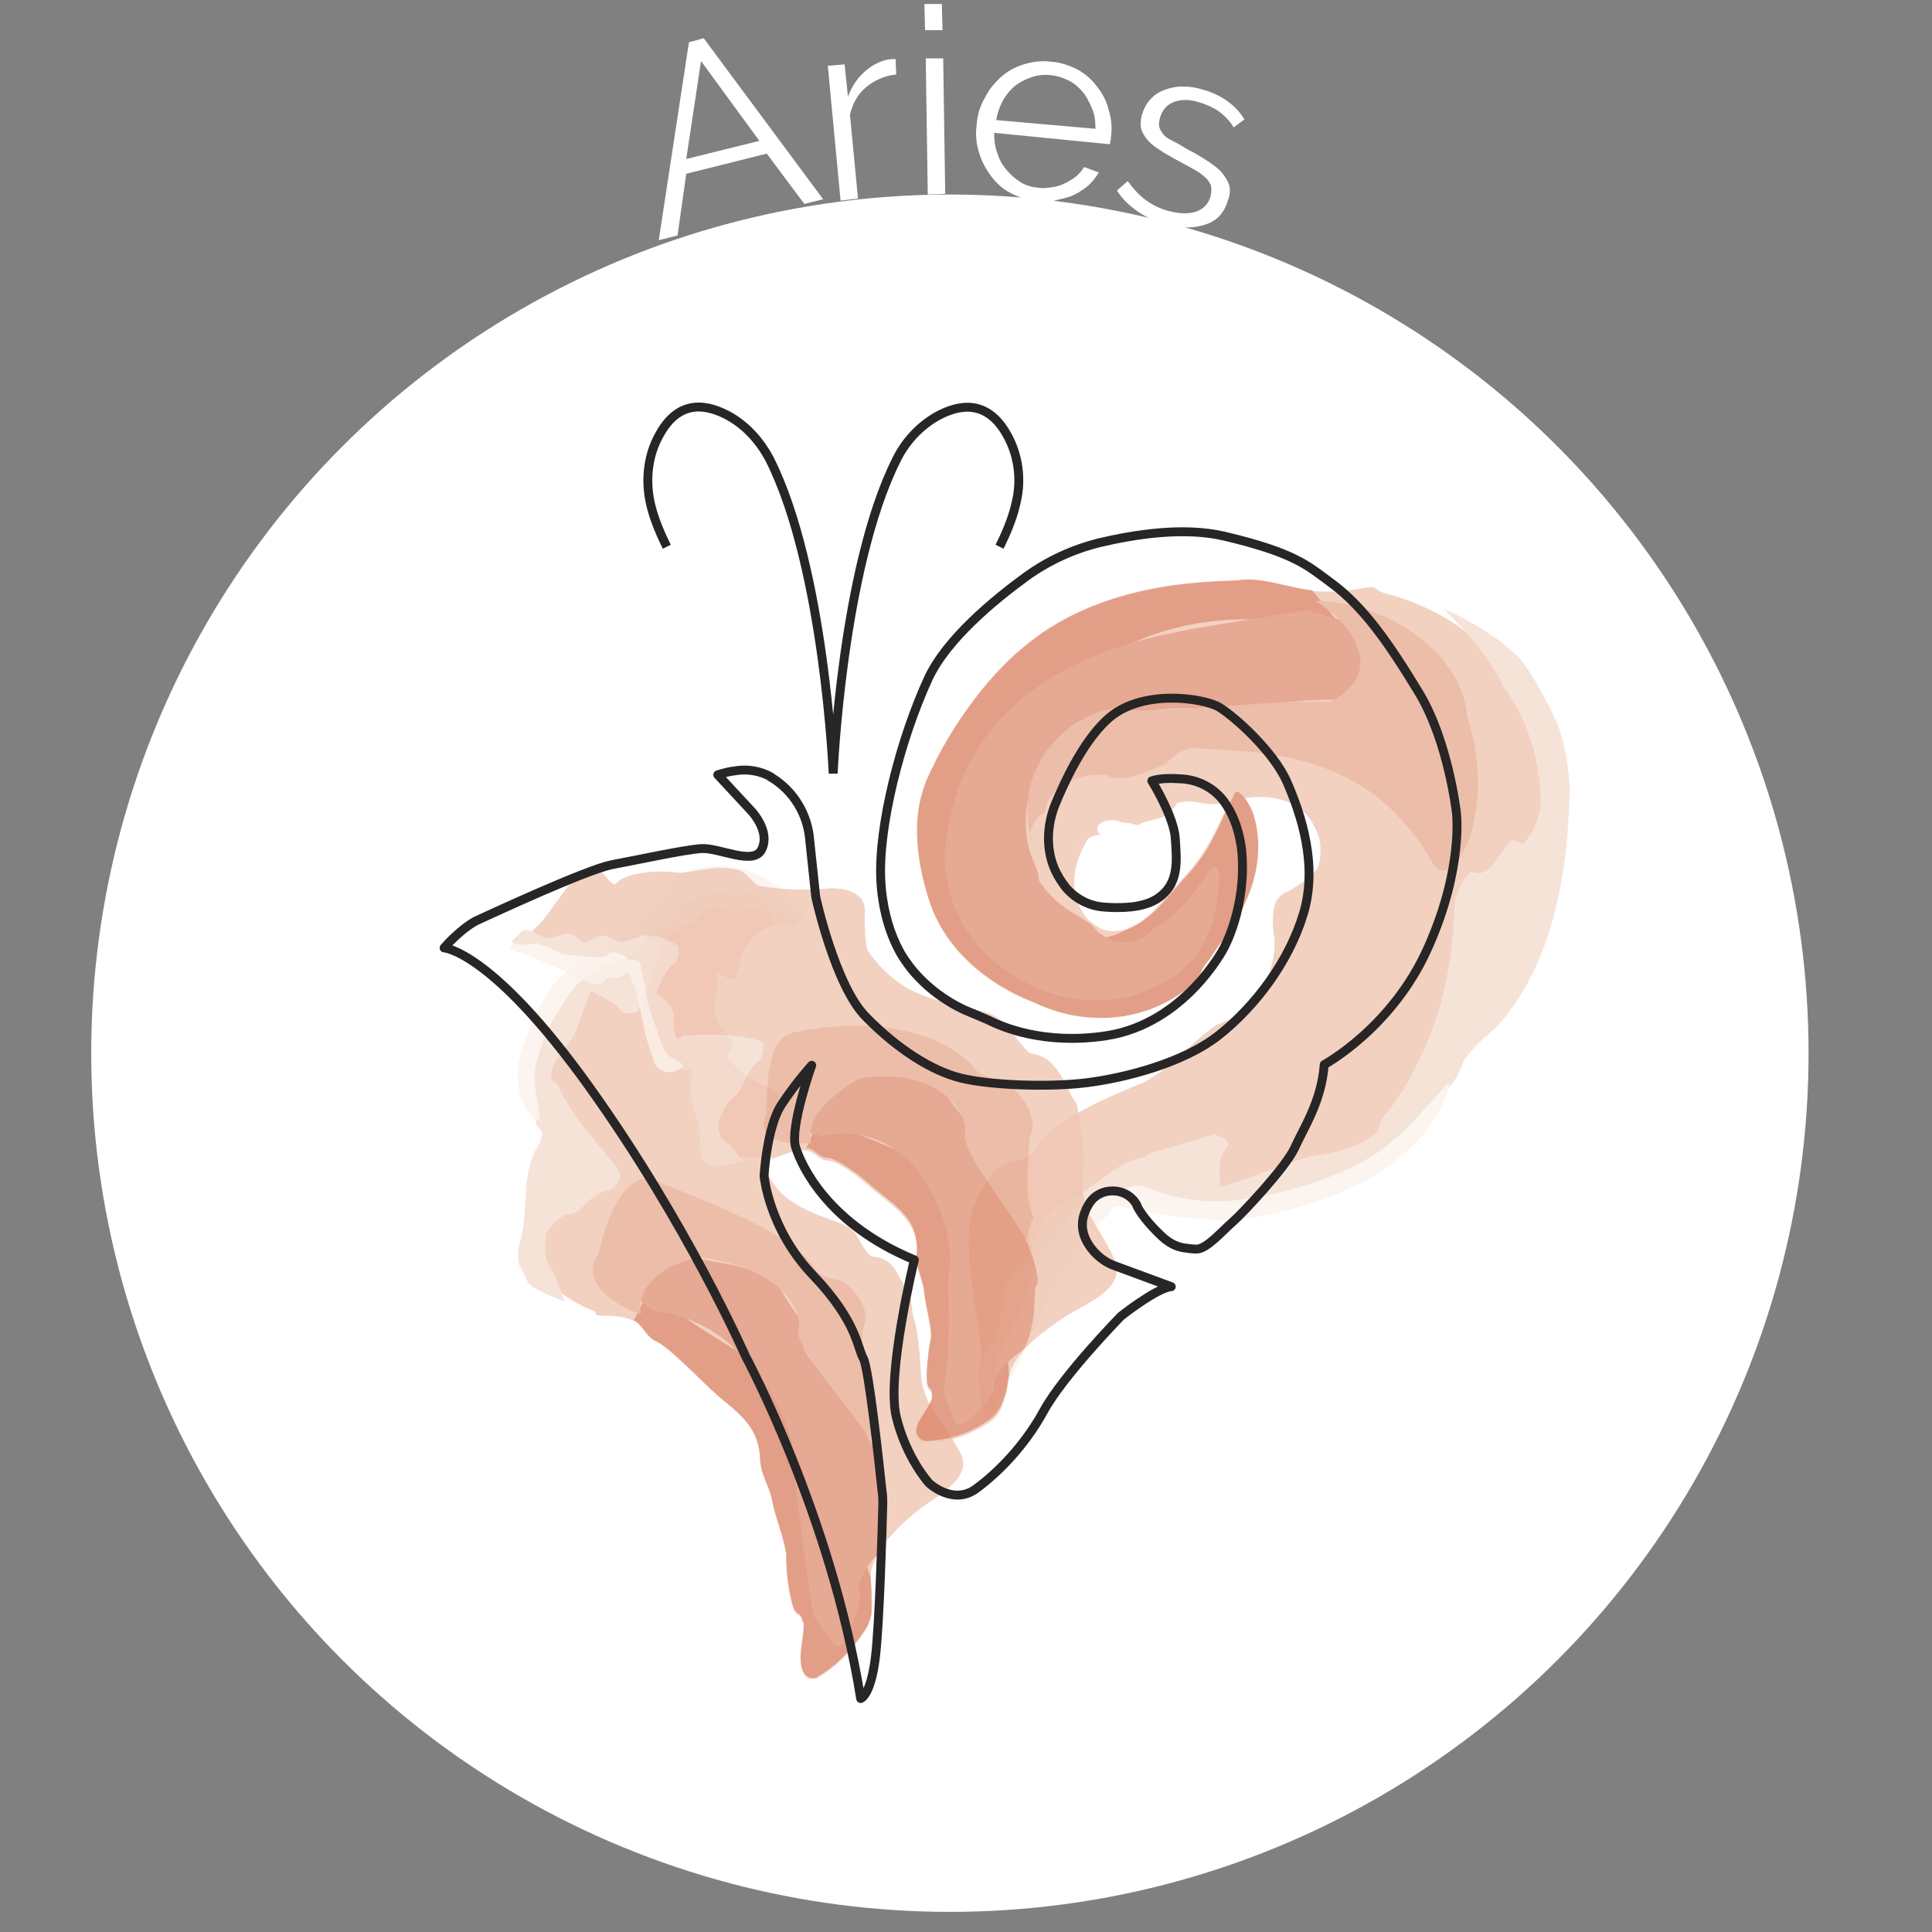 <?xml version="1.0" encoding="utf-8"?>
<!-- Generator: Adobe Illustrator 22.1.0, SVG Export Plug-In . SVG Version: 6.00 Build 0)  -->
<svg version="1.1" id="Calque_1" xmlns="http://www.w3.org/2000/svg" xmlns:xlink="http://www.w3.org/1999/xlink" x="0px" y="0px"
	 viewBox="0 0 288 288" style="enable-background:new 0 0 288 288;" xml:space="preserve">
<rect x="0" y="0" width="288" height="288" fill="#808080" stroke="none"/>
<style type="text/css">
	.st0{display:none;fill:#6B1E1E;}
	.st1{fill:#FFFFFF;}
	.st2{clip-path:url(#SVGID_2_);}
	.st3{clip-path:url(#SVGID_4_);}
	.st4{opacity:0.9;clip-path:url(#SVGID_6_);}
	.st5{opacity:0.9;clip-path:url(#SVGID_8_);}
	.st6{clip-path:url(#SVGID_10_);fill:#EEC7B3;}
	.st7{opacity:0.9;clip-path:url(#SVGID_10_);}
	.st8{clip-path:url(#SVGID_12_);fill:#DA7F63;}
	.st9{clip-path:url(#SVGID_10_);fill:#E0957A;}
	.st10{clip-path:url(#SVGID_10_);fill:#E7AE96;}
	.st11{clip-path:url(#SVGID_10_);fill:#F4DCCE;}
	.st12{clip-path:url(#SVGID_10_);fill:none;stroke:#E5A88F;stroke-width:0;}
	.st13{clip-path:url(#SVGID_10_);fill:#FBF1EB;}
	.st14{opacity:0.9;clip-path:url(#SVGID_14_);}
	.st15{clip-path:url(#SVGID_16_);fill:#EEC7B3;}
	.st16{opacity:0.9;clip-path:url(#SVGID_16_);}
	.st17{clip-path:url(#SVGID_18_);fill:#DA7F63;}
	.st18{clip-path:url(#SVGID_16_);fill:#E0957A;}
	.st19{clip-path:url(#SVGID_16_);fill:#E7AE96;}
	.st20{clip-path:url(#SVGID_16_);fill:#F4DCCE;}
	.st21{clip-path:url(#SVGID_16_);fill:none;stroke:#E5A88F;stroke-width:0;}
	.st22{clip-path:url(#SVGID_16_);fill:#FBF1EB;}
	.st23{opacity:0.9;clip-path:url(#SVGID_20_);}
	.st24{clip-path:url(#SVGID_22_);fill:#EEC7B3;}
	.st25{opacity:0.9;clip-path:url(#SVGID_22_);}
	.st26{clip-path:url(#SVGID_24_);fill:#DA7F63;}
	.st27{clip-path:url(#SVGID_22_);fill:#E0957A;}
	.st28{clip-path:url(#SVGID_22_);fill:#E7AE96;}
	.st29{clip-path:url(#SVGID_22_);fill:#F4DCCE;}
	.st30{clip-path:url(#SVGID_22_);fill:none;stroke:#E5A88F;stroke-width:0;}
	.st31{clip-path:url(#SVGID_22_);fill:#FBF1EB;}
	.st32{clip-path:url(#SVGID_6_);fill:none;stroke:#272525;stroke-width:1.326;stroke-linejoin:round;stroke-miterlimit:10;}
	.st33{clip-path:url(#SVGID_6_);fill:none;stroke:#272525;stroke-width:1.326;stroke-miterlimit:10;}
</style>
<rect x="-11" y="-13" class="st0" width="309" height="320"/>
<g>
	<path class="st1" d="M102.7,6.3l2.2-0.6l17.8,24l-2.8,0.7l-5.6-7.5l-12,3l-1.3,9.2l-2.8,0.7L102.7,6.3z M113.2,21l-8.7-11.9
		l-2.2,14.6L113.2,21z"/>
	<path class="st1" d="M133.6,11.1c-1.8,0.2-3.3,0.9-4.5,1.9s-2,2.4-2.4,4.1l1.2,12.5l-2.6,0.3l-1.9-20.1l2.5-0.2l0.5,4.8
		c0.6-1.6,1.5-2.9,2.7-3.9c1.2-1,2.5-1.6,3.9-1.7c0.2,0,0.4,0,0.5,0L133.6,11.1z"/>
	<path class="st1" d="M137.9,4.5l-0.1-3.9l2.6,0l0.1,3.9L137.9,4.5z M138.3,29L138,8.7l2.6,0l0.3,20.2L138.3,29z"/>
	<path class="st1" d="M154.7,30c-1.5-0.1-2.8-0.6-4-1.2s-2.2-1.5-3-2.6s-1.4-2.2-1.8-3.6c-0.4-1.3-0.5-2.7-0.3-4.1
		c0.1-1.4,0.5-2.7,1.2-3.9c0.6-1.2,1.4-2.2,2.4-3.1c1-0.9,2.1-1.5,3.4-1.9c1.3-0.4,2.7-0.6,4.1-0.4c1.5,0.1,2.8,0.6,4,1.2
		c1.2,0.7,2.1,1.5,2.9,2.6c0.8,1,1.4,2.2,1.7,3.5c0.4,1.3,0.5,2.6,0.3,4c0,0.2,0,0.4-0.1,0.6c0,0.2,0,0.3-0.1,0.4l-17.2-1.7
		c0,1.1,0.1,2.1,0.5,3.1c0.3,1,0.8,1.8,1.4,2.5c0.6,0.7,1.3,1.3,2.1,1.8c0.8,0.5,1.7,0.7,2.7,0.8c0.6,0.1,1.3,0,2-0.1
		c0.7-0.1,1.3-0.3,1.9-0.6c0.6-0.3,1.1-0.6,1.6-1c0.5-0.4,0.9-0.9,1.2-1.4l2.2,0.8c-0.4,0.7-0.9,1.3-1.5,1.9c-0.6,0.5-1.3,1-2.1,1.4
		c-0.8,0.4-1.7,0.6-2.6,0.8C156.6,30.1,155.7,30.1,154.7,30z M163.3,19.2c0-1.1-0.1-2.1-0.5-3s-0.8-1.8-1.4-2.5
		c-0.6-0.7-1.3-1.3-2.1-1.7c-0.8-0.4-1.7-0.7-2.7-0.8c-1-0.1-1.9,0-2.8,0.3c-0.9,0.3-1.7,0.7-2.5,1.3c-0.7,0.6-1.3,1.3-1.8,2.2
		s-0.8,1.8-1,2.9L163.3,19.2z"/>
	<path class="st1" d="M174,33.5c-1.5-0.4-3-1-4.3-1.9s-2.4-1.9-3.2-3.2l1.6-1.4c0.9,1.2,1.8,2.2,2.8,2.9c1,0.7,2.2,1.3,3.5,1.6
		c1.6,0.4,2.9,0.4,4,0c1.1-0.4,1.8-1.2,2.1-2.4c0.1-0.6,0.1-1,0-1.5c-0.2-0.4-0.4-0.8-0.9-1.2c-0.4-0.4-1-0.8-1.7-1.2
		s-1.5-0.8-2.4-1.3c-1.1-0.6-2-1.1-2.7-1.6c-0.8-0.5-1.4-1-1.8-1.5c-0.4-0.5-0.7-1-0.9-1.6c-0.1-0.6-0.1-1.3,0.1-2
		c0.3-1,0.7-1.8,1.3-2.4c0.6-0.7,1.3-1.1,2.1-1.4c0.8-0.3,1.7-0.5,2.6-0.5c1,0,1.9,0.1,2.9,0.4c1.5,0.4,2.8,1,3.9,1.8
		c1.1,0.8,1.9,1.7,2.5,2.7l-1.6,1.2c-0.5-0.9-1.3-1.7-2.2-2.4c-0.9-0.6-2-1.1-3.1-1.4c-0.7-0.2-1.3-0.3-1.9-0.3
		c-0.6,0-1.2,0.1-1.7,0.3c-0.5,0.2-1,0.5-1.3,0.9c-0.4,0.4-0.6,0.9-0.8,1.5c-0.1,0.5-0.2,1-0.1,1.3c0.1,0.4,0.3,0.7,0.6,1.1
		s0.8,0.7,1.4,1s1.3,0.7,2.1,1.2c1.2,0.6,2.2,1.2,3.1,1.8s1.6,1.1,2.1,1.7c0.5,0.6,0.9,1.2,1.1,1.8c0.2,0.7,0.2,1.4-0.1,2.2
		c-0.5,1.8-1.5,3.1-3.2,3.7S176.4,34.1,174,33.5z"/>
</g>
<circle class="st1" cx="141.6" cy="157" r="128"/>
<g>
	<g>
		<defs>
			<rect id="SVGID_1_" x="-49.4" y="-68" width="382" height="382"/>
		</defs>
		<clipPath id="SVGID_2_">
			<use xlink:href="#SVGID_1_"  style="overflow:visible;"/>
		</clipPath>
		<g class="st2">
			<defs>
				<rect id="SVGID_3_" x="-49.4" y="-68" width="382" height="382"/>
			</defs>
			<clipPath id="SVGID_4_">
				<use xlink:href="#SVGID_3_"  style="overflow:visible;"/>
			</clipPath>
			<g class="st3">
				<defs>
					<rect id="SVGID_5_" x="-49.4" y="-68" width="382" height="382"/>
				</defs>
				<clipPath id="SVGID_6_">
					<use xlink:href="#SVGID_5_"  style="overflow:visible;"/>
				</clipPath>
				<g class="st4">
					<g>
						<defs>
							<rect id="SVGID_7_" x="77.2" y="129.1" width="66.4" height="121.1"/>
						</defs>
						<clipPath id="SVGID_8_">
							<use xlink:href="#SVGID_7_"  style="overflow:visible;"/>
						</clipPath>
						<g class="st5">
							<g>
								<defs>
									<rect id="SVGID_9_" x="77.2" y="129.1" width="66.4" height="121.1"/>
								</defs>
								<clipPath id="SVGID_10_">
									<use xlink:href="#SVGID_9_"  style="overflow:visible;"/>
								</clipPath>
								<path class="st6" d="M87.7,145.3c-1.4-0.1-3,2.3-4,5c-1,2.8-1.3,5.4-1.6,6.1c-0.6,1.4-0.6,3.7-0.1,6.2
									c0.5,2.4,1.5,5,2.5,7.2c1,2.2,2.1,4,2.8,5.3c0.7,1.3,1.1,2.2,0.8,2.3c-0.9,0.2-3,1.7-5,3.4c-1.9,1.7-3.6,3.6-3.5,4.4
									c0.2,4.1,2.9,7.3,6.7,9.2c1.7,1,2.6,0.9,2.6,1.6c0.1,0.3,3.3-0.2,5.6,0.9c1.5,0.8,1.9,2.6,3.5,3.2c1.3,0.7,3.2,2.5,5.1,4.3
									c1.9,1.8,3.6,3.5,4.6,4.3c3.9,3.1,5.2,4.9,5.6,8.5c-0.1,2.7,1.5,4.4,1.9,7.1c0.6,2.7,1.5,4.6,2,7.4c0,2.8,0.2,5.4,1.1,8.2
									c0.2,0.4,0.4,0.7,0.8,0.9c0.4,0.2,0.5,1,0.7,1.3c0.1,2.5-1,5-0.1,7.2c0.2,0.6,1.2,1.3,1.9,1c3.3-1.9,5.5-4.4,7.3-7.1
									c1.7-2.5,1-5,0.9-7.7c-0.2-3.7,3.4-7.4,7.1-10.4c2.9-2.2,7.7-4.6,6.5-8c-1.8-4-5.6-6.9-6.1-12c-0.2-3.6-0.4-6.5-1.3-9.4
									c0-0.5-0.2-2.2-0.4-2.7c-0.9-1.3-1.5-2.7-2.2-3.8c-0.8-1.1-1.7-1.8-3.5-1.9c-2.2-2-1.6-3.8-4.5-4.9c-3.9-1.4-8.2-2.9-10.1-6
									c-1.2-1.7-1.8-3.5-1.8-5.5c-0.1-0.7,2.2-3.9,3-4.8c1.4-1.7-0.2-3.1-1.7-3.9c-2.9-1.2-4.9-2.7-6.3-4.5
									c-0.2-0.7,0.7-1.2,0.7-1.9c-0.2-0.8-0.7-1.4-1.3-2.2c-0.6-0.8-1.1-1.6-1.4-2.5c0.2-2.8,0.5-4.1,0.4-4.9c0-0.8-0.4-1-0.2-1
									c0.4-0.4,1.8,0.8,2.4,0.8c0.7-0.2,0.9-1.4,1.2-2.6c0.4-1.7,1.5-3.5,3-4.5c1.5-1.1,3.4-1.5,5.1-0.6c-0.2-0.4-0.3-0.9-0.5-1
									c-2.6-1.1-5-2.6-8-3.2c-1.5-0.3-3.1-0.4-4.7-0.1c-1.6,0.3-3.3,1.1-4.7,2.3c-0.4,0.7-0.8,1.6-1.3,2.2c-1,1.1-1.7,2.2-2.3,3.4
									c-0.6,0.9-2.3,1.6-4.2,2.3C91,144.8,88.9,145.4,87.7,145.3"/>
								<g class="st7">
									<g>
										<defs>
											<rect id="SVGID_11_" x="94.5" y="192.5" width="35.4" height="57.7"/>
										</defs>
										<clipPath id="SVGID_12_">
											<use xlink:href="#SVGID_11_"  style="overflow:visible;"/>
										</clipPath>
										<path class="st8" d="M129.8,235.3c0.1,2.7,0.8,5.2-0.9,7.7c-1.8,2.7-4,5.2-7.3,7.1c-0.7,0.4-1.6-0.3-1.9-1
											c-0.9-2.2,0.2-4.7,0.1-7.2c-0.2-0.4-0.3-1.1-0.7-1.3c-0.4-0.2-0.6-0.5-0.8-0.9c-0.8-2.8-1.1-5.4-1.1-8.2
											c-0.5-2.9-1.4-4.7-2-7.4c-0.4-2.7-1.9-4.3-1.9-7c-0.3-3.5-1.7-5.4-5.6-8.5c-1-0.8-2.8-2.5-4.6-4.3
											c-1.9-1.8-3.8-3.6-5.1-4.3c-1.7-0.6-2-2.4-3.5-3.2c0,0,0.8-1.5,2.1-4.3c3.6,2.7,7.3,5.2,11,7.5c3.7,2.3,7.5,4.2,11.2,6.5
											c1.3,2.2,2.5,4.6,3.6,7c1.1,2.4,2,4.9,2.9,7.3C127,225.8,128.3,230.6,129.8,235.3"/>
									</g>
								</g>
								<path class="st9" d="M97.4,195.4c0,0-2.6-1.8-4.2-3.8c-1.6-2.1-2.3-4.4,1.2-5.2c0,0,4.8,0.5,9.9,1.3
									c5.1,0.8,10.5,1.8,11.8,4.1c0,0,0.5,0.8,1.1,1.8c0.6,1,1.4,2.2,2.1,3c0,0-0.2,1.1,0,2.6c0.3,1.5,1,3.4,2.9,4.9
									c0,0,0.8,0.8,1.9,2.2c1.1,1.4,2.6,3.4,4,5.6c2.7,4.4,4.5,9.1,3.5,10c0,0,0.2,1.9,0.3,4c0,2.1-0.2,4.4-0.8,5.5
									c0,0-4.1,3.9-2.8,6.8c0,0-2.5,10.5-4.6,6.1c0,0-1.9-2.4-2.5-3.7c0,0-0.8-5.1-1.5-10.3c-0.6-5.2-1.5-10.4-1-11.3
									c0,0-0.1-1.4-0.6-3.6c-0.5-2.2-1.6-5.1-3.3-7.9c-1.7-2.8-4-5.6-6.8-7.8C105.1,197.5,101.7,195.9,97.4,195.4"/>
								<path class="st10" d="M95.5,195.9c0,0-2.5-0.8-4.6-2.4c-2-1.6-3.6-4-1.6-6.8c0,0,0.6-3.2,2-6.2c1.4-2.9,3.5-5.5,6-4.6
									c0,0,4.9,1.8,10.4,4.2c5.5,2.5,11.6,5.4,14.1,9.4c0,0,0.1,0.2,0.6,0.5c0.5,0.3,1.4,0.7,3.1,0.9c0,0,1.2,0.8,2.2,2.1
									c1,1.3,1.9,3.2,0.9,5.3c0,0-0.1,2.2,0,4.9c0.2,2.7,0.6,5.9,1.7,7.4c0,0-0.4,1-0.5,2.1c-0.1,1.1-0.1,2.4,0.9,3.1
									c0,0-0.8-1.1-1.9-2.6c-1.2-1.6-2.8-3.8-4.4-5.8c-3.2-4.1-6.2-8-5.2-9.7c0,0,0-0.5-0.2-1.4c-0.2-0.8-0.7-1.9-1.6-3
									c-1.8-2.2-5.3-4.6-12.7-5.9c0,0-2.4,0.3-4.8,1.5C97.5,190.2,95.1,192.3,95.5,195.9"/>
								<path class="st11" d="M84.2,194.1c-1.6-0.8-3.6-1.4-5.1-2.5c-0.7-0.6-0.9-1.8-1.5-2.6c-0.6-1.1-0.3-2.6-0.2-3.5
									c1.6-4.7,0-10.5,3-15c0.3-0.7,0.4-1.2,0.4-1.8c-0.2-0.1-0.6-0.8-0.8-0.9c-0.5-2-0.5-4.1-1-6.2c-1-3.4,0.7-7.2,2.9-10.4
									c1.1-1.9,2.2-4,3.6-5.8c1.2-1.6,2.8-1.9,4.4-2.2c1.6-0.3,3-0.5,4.1-1.6c1.9-1.7,3-3.7,4.5-5.6c1.5-1.9,3.6-3.8,6.2-4.3
									c3.1-0.3,5.6-0.3,8,0.8c1.8,1.1,3.5,1.8,5.1,3c0.4,0.2,1.2,1.8,1.2,2.2c-0.2,0.5-1,0.2-1.6,0.4c-1.4,0.7-2.1-1.4-3.2-2.2
									c-1.3-0.8-2.9-0.1-4.6,0c-0.7-0.1-1.3-0.4-2.2-0.7c-1.2-0.7-2.4,0.6-3.4,1.6c-0.6,0.7-1.4,1-2.3,1.4
									c-0.9,0.4-1.8,0.8-2.4,1.5c-0.9,0.9-1.1,2.2-1.3,3.3c-0.2,1.1-0.4,2-1.2,2.7c0.8-0.5,0,1-0.6,2.6c-0.7,1.5-1.3,3.2-1.3,2.3
									c0.1,0.2-0.8,0.5-1.3,0.5c-0.3-0.1-0.9-0.1-1-0.3c-0.9-1.6-3-2.1-4.5-3.1c-0.1,0.1-0.6,1.5-1.2,3.1c-0.6,1.7-1.2,3.6-2,4.6
									c-1.3,1.6-2.7,3.1-2.8,5.3c0.1,0.5,1,0.7,1.2,1.3c0.1,0.6,2.2,4.3,4.6,7.1c2.3,2.9,4.7,5.4,4.6,6.2c-0.2,0.9-1.1,2.2-2,2.2
									c-2.4,0.5-3,2.2-4.8,3.3c-0.5,0.2-1.2,0.1-1.7,0.4c-1.3,0.9-2.7,2.2-2.6,3.2c-0.4,1.9,0,3.9,1,5.2
									C83.1,191,83.6,192.6,84.2,194.1"/>
								<path class="st12" d="M141.7,214.1c0,0-1.3-1.3-2.5-3.5c-1.2-2.2-2.4-5.7-2.1-9.6c0,0-0.2-1.5-0.4-3c-0.3-1.5-0.6-3.1-1-3.5
									l-0.1-1.7c0,0-0.8-1.7-1.8-3.1c-1-1.4-2.3-2.6-3.8-2.4c0,0-0.6-0.5-1.1-1.1c-0.5-0.6-1-1.3-0.9-1.6c0,0-0.2-0.6-0.9-1.2
									c-0.8-0.7-2.2-1.4-4.7-2"/>
								<path class="st13" d="M77.3,158.4c0.2-0.9,0.9-3.6,2.2-6.3c1.2-2.8,2.9-5.5,4-6.4c3.3-3.1,6.9-5.3,10.9-6.6
									c0.3-0.2,0.7-0.5,0.7-0.9c0.1-1.3,0.9-2.3,1.8-3.2c0.9-0.9,1.9-1.6,2.7-2.6c0.7-0.8,1.2-1.8,2.2-2.2
									c2.7-1.1,5.4-1.3,7.8-0.8c2.4,0.4,4.4,1.4,6.1,2.6c1.5,1.1,2.6,2.7,3.8,4.1c0.2,0.4,0.6,0.8,0.5,1.3c0,0.4-0.5,0.1-0.8,0.3
									c-0.4-0.2-0.6-0.8-1.1-1.1c-0.9-0.7-2-0.8-2.9-1.6c-1-0.7-1.8-1.6-3-2c-0.8-0.2-1.5-0.3-2.3-0.3c-3-0.1-6.3,0.8-8.9,2.9
									c-0.3,1.8-2.3,2.3-3.3,3.4c-0.3,0.3-0.8,0.5-1.3,0.8c-0.9,1-1.2,2.5-2.4,2.8c-2.7,0.6-5.3,1.7-7.5,3.7
									c-0.9,0.8-2.7,3.2-4.1,5.9c-1.4,2.6-2.3,5.4-2.5,6.5c-0.7,3,0.5,5.7,0.5,8.3c0,0.1-0.9-0.2-1.7-1.4
									C77.7,164.4,76.9,162.2,77.3,158.4"/>
							</g>
						</g>
					</g>
				</g>
				<g class="st4">
					<g>
						<defs>
							<rect id="SVGID_13_" x="136.5" y="86.3" width="97.6" height="125.2"/>
						</defs>
						<clipPath id="SVGID_14_">
							<use xlink:href="#SVGID_13_"  style="overflow:visible;"/>
						</clipPath>
						<g class="st14">
							<g>
								<defs>
									<rect id="SVGID_15_" x="136.5" y="86.3" width="97.6" height="125.2"/>
								</defs>
								<clipPath id="SVGID_16_">
									<use xlink:href="#SVGID_15_"  style="overflow:visible;"/>
								</clipPath>
								<path class="st15" d="M179.3,179c1,1.1,5.4,0.4,9.8-1.1c4.4-1.5,8.7-3.9,9.8-4.3c2.4-0.9,6-3.4,9.5-7.1
									c1.8-1.9,3.5-4,5.1-6.4c1.6-2.4,3-5,4.2-7.6c2.3-5.2,3.4-10.4,3.9-14.2c0.5-3.8,0.4-6.3,0.8-6.3c0.4,0.1,1.3-0.3,2.4-1.1
									c1.1-0.8,2.4-2.1,3.5-3.7c1.2-1.6,2.1-3.5,2.8-5.3c0.6-1.9,0.9-3.7,0.7-4.9c-0.8-6.4-3.7-12.6-7.4-17.2
									c-3.8-4.6-8.4-7.8-12.8-9.6c-4.3-1.9-5.3-1.4-6.7-2.6c-0.3-0.2-1.4,0-3,0.3c-1.6,0.2-3.8,0.4-6.4,0.2
									c-3.6-0.5-7.8-2.1-11.1-1.5c-0.8,0.1-1.7,0.1-2.9,0.2c-1.1,0.1-2.4,0.1-3.7,0.3c-2.7,0.3-5.7,0.7-8.6,1.5
									c-2.9,0.7-5.8,1.7-8.2,2.8c-2.4,1.1-4.4,2.3-5.7,3.2c-2.4,1.7-4.3,3.5-6,5.2c-1.6,1.7-3,3.3-4.2,4.9
									c-2.4,3.2-4.4,6.3-6.3,10.5c-1.6,3.1-2.1,6.4-2,9.7c0.1,3.3,0.8,6.6,2,10.2c1.4,3.8,3.7,6.7,6.2,8.9
									c2.6,2.3,5.5,4.1,9.2,5.5c3.4,1.6,7.2,2.5,11.2,2.2c4-0.2,8.2-1.7,11.8-4.6c0.8-0.9,1.7-1.7,2-2.6c0.4-0.8,1.8-2.4,2.3-3.5
									c2.1-2.7,3.8-5.6,4.9-8.8c1.1-3.2,1.5-6.9,0.4-10.5c-0.5-2.1-2.5-4.6-2.9-3.7c-1.1,2.2-1.9,4.5-3.1,6.6
									c-1.1,2.2-2.5,4.2-4.1,5.9c-1.5,1.6-2.7,3.2-4.1,4.6c-1.3,1.5-3,2.7-4.7,3.4c-1.3,0.4-2.5,0.4-3.6,0
									c-0.5-0.2-1.1-0.6-1.5-0.9c-0.5-0.4-0.9-0.8-1.2-1.3c-1.4-1.9-1.7-4.5-1.3-6.7c0.2-0.9,0.5-1.8,0.9-2.7
									c0.4-0.9,0.9-1.8,1.4-2.5c0.1-0.2,0.3-0.4,0.4-0.5c0.1-0.1,0,0,0,0l-0.1,0.1c-0.1,0.1-0.2,0.3-0.4,0.4
									c-0.3,0.3-0.8,0.7-1.4,1.1c-0.2,0.1-0.3,0.2-0.5,0.3l-0.3,0.1l2.5-1.2c0.1-0.1,0.1-0.1,0.3-0.1c0.2-0.1,0.3-0.1,0.4-0.1
									c0.1,0,0.4-0.1,0.5-0.1l0.3,0c0,0,0.1,0,0.1,0l0,0c-0.1,0-0.2,0-0.2,0l-0.2-0.1c-0.6-0.3-0.7-1.4,0.5-1.8
									c0.8-0.3,1.6-0.3,2.2-0.1c0.5,0.2,1.1,0.3,1.7,0.3c0.3,0.1,1.1,0.3,1.3,0.3c0.6-0.5,1.6-0.6,2.7-0.9
									c1.1-0.3,2.1-0.8,3.1-2.4c1.5-0.4,2.5-0.2,3.6,0c1,0.2,2,0.3,3.6-0.1c2.1-0.6,4.5-1,6.8-0.7c2.2,0.3,4.4,1.3,5.7,3.1
									c0.7,1,1.2,2,1.5,3.2c0.2,1.2,0.2,2.4-0.1,3.7c-0.1,0.5-0.9,1.5-2,2.3c-0.5,0.4-1.1,0.8-1.6,1.1c-0.5,0.3-1,0.6-1.3,0.7
									c-1.1,0.5-1.6,1.4-1.8,2.4c-0.2,1-0.2,2.3-0.1,3.4c0.4,1.8,0.2,3.9-0.5,5.9c-0.6,2-1.7,4-3.3,5.9c-1.3,1.2-3.1,1.3-4.8,2.3
									c-3.8,2.6-6.2,5.9-10.4,8.3c-2.1,0.9-4.1,1.7-5.8,2.5c-0.9,0.4-1.7,0.8-2.5,1.2c-0.4,0.2-0.7,0.4-1.1,0.6
									c-0.4,0.2-0.8,0.4-1.1,0.6c-2.7,1.6-4.1,2.9-4.9,3.8c-1.5,1.8-0.8,1.7-1.3,1.9c-0.1,0.1-0.1,0.1-0.2,0.2
									c-1.7,1.3-3.6,0.7-5.8,2.8c-1.4,1.6-2.4,3.4-3,5.3c-0.6,1.8-0.7,3.6-0.7,5c0,8.2,2.9,15.6,1.6,23.6c0.4-0.5,0.9-0.7,0.9-1.2
									c0.9-5.6,2.6-10.6,4.8-14.8c0.5-1.1,1.1-2.1,1.7-3.1c0.6-0.9,1.2-1.9,1.8-2.7c1.3-1.8,2.6-3.5,4.2-5.2c0.3-0.5,0.6-1,1-1.6
									c0.3-0.4,0.6-0.7,1-1c1.7-1.1,3.2-2,5-2.9c1.6-0.7,4.3-0.3,6.9,0.4C175.8,177.1,178.3,178.1,179.3,179"/>
								<g class="st16">
									<g>
										<defs>
											<rect id="SVGID_17_" x="136.5" y="86.3" width="64.2" height="65.5"/>
										</defs>
										<clipPath id="SVGID_18_">
											<use xlink:href="#SVGID_17_"  style="overflow:visible;"/>
										</clipPath>
										<path class="st17" d="M167.9,138.6c1.8-0.6,3.4-1.9,4.8-3.3c1.4-1.5,2.6-3,4.1-4.6c1.6-1.7,3-3.7,4.1-5.9
											c1.2-2.2,2.1-4.5,3.2-6.6c0.4-0.9,2.4,1.6,2.9,3.7c1,3.7,0.6,7.3-0.5,10.5c-1.1,3.2-2.9,6.1-5,8.8
											c-0.3,0.5-0.8,1.2-1.2,1.8c-0.5,0.6-1,1.2-1.1,1.6c-0.3,0.8-1.2,1.7-2,2.6c-3.6,2.9-7.9,4.3-11.9,4.5
											c-4,0.2-7.8-0.7-11.2-2.3c-3.7-1.5-6.6-3.3-9.2-5.6c-2.5-2.3-4.8-5.2-6.2-9c-1.2-3.6-1.9-6.9-2-10.3
											c-0.1-3.3,0.5-6.6,2.1-9.7c2-4.2,4-7.3,6.4-10.5c1.2-1.6,2.6-3.3,4.2-4.9c1.6-1.7,3.6-3.4,6-5.1c1.3-0.9,3.3-2.1,5.7-3.2
											c2.4-1.1,5.3-2.1,8.2-2.8c2.9-0.7,6-1.2,8.6-1.4c2.7-0.3,5-0.3,6.6-0.4c3.3-0.6,7.5,1.1,11.1,1.5c0,0,0.5,0.6,1.4,1.7
											c0.5,0.6,1,1.2,1.7,2.1c0.7,0.9,1.4,1.9,2.2,3.1c-9.3-3.3-18.9-3.3-27.1-0.9c-8.2,2.4-15.1,7.3-18.8,13.3
											c-3.4,2.9-5.9,6.7-7.1,11c-1.2,4.2-1.1,8.8,0.5,12.5c1.5,3.6,4.7,6.6,8.5,8.1C160.6,140.4,164.8,140.4,167.9,138.6"/>
									</g>
								</g>
								<path class="st18" d="M194.5,91c0,0,0.4,0.1,1.1,0.2c0.7,0.2,1.7,0.4,2.9,0.8c2.4,0.7,5.5,2.1,8.3,3.9
									c2.8,1.8,5.2,4.2,6.4,6.2c1.1,2.1,1.1,3.6-0.8,4.1c0,0-0.4-0.1-1.2-0.3c-0.7-0.2-1.8-0.5-3.1-0.7c-2.6-0.6-6.2-0.9-9.7-0.9
									c-3.6,0-7.2,0.4-10.4,0.9c-3.2,0.5-5.9,0.9-8.2,0.6c0,0-0.4-0.1-1.1-0.1c-0.3,0-0.7-0.1-1.2-0.1c-0.4,0-0.9,0-1.5,0
									c-2.1,0-4.6,0.3-6.2,0.8c0,0-0.4-0.1-1.1-0.2c-0.7-0.1-1.7-0.2-3-0.1c-2.4,0.2-5.7,1.3-7.8,4c0,0-0.3,0.3-0.7,0.8
									c-0.5,0.5-1.1,1.3-1.6,2.3c-1.2,1.9-2.3,4.8-2.6,7.7c-0.3,2.9,0.2,5.5,0.9,7c0.1,0.4,0.3,0.8,0.4,1.1
									c0.2,0.3,0.2,0.5,0.3,0.8c0.1,0.2,0.2,0.5,0.2,0.7c0,0.2,0,0.4,0,0.5c0,0,0.1,0.1,0.1,0.3c0.1,0.2,0.3,0.4,0.5,0.7
									c0.4,0.6,1.1,1.4,2,2.2c1.8,1.7,4.3,2.8,5.4,3.7c0,0,0.2,0.3,0.6,0.7c0.4,0.5,1.1,0.9,2,1.4c0.4,0.2,1,0.3,1.5,0.4
									c0.5,0,1.2,0.1,1.7,0c1.2-0.2,2.4-0.9,3.3-1.9c0,0,0.2-0.1,0.6-0.4c0.4-0.2,0.9-0.6,1.6-1.1c1.3-1,2.8-2.5,4-4.1
									c0.6-0.8,1.1-1.6,1.6-2.2c0.4-0.7,0.8-1.2,1.1-1.4c0.3-0.2,0.6-0.1,0.8,0.4c0.2,0.5,0.3,1.5,0,3c0,0,0,0.4-0.1,1.1
									c-0.1,0.7-0.3,1.7-0.5,2.8c-0.6,2.2-1.8,4.7-3,6.3c0,0-0.2,0.2-0.4,0.4c-0.3,0.3-0.7,0.7-1.3,1.2c-1.1,1-3,2.3-5.4,3.2
									c-2.4,1-5.4,1.6-8.6,1.4c-3.1-0.2-6.3-1-9.2-2.5c-2.9-1.5-5.4-3.5-7.4-5.8c-2-2.3-3.3-4.9-4-7.3c-1.4-4.7-0.8-8.2-0.5-8.8
									c0,0,0.1-0.8,0.3-2.1c0.3-1.3,0.7-3.3,1.5-5.5c1.6-4.4,5.1-10,10.8-14.1c5.5-4.2,12.7-6.9,19.8-8.4
									c3.6-0.8,7.2-1.4,10.6-1.9C187.9,92,191.3,91.6,194.5,91"/>
								<path class="st19" d="M196.1,89.6c0,0,0.3,0,0.8,0c0.5,0,1.3,0.1,2.3,0.2c1.9,0.3,4.6,0.9,7.4,2.2c2.8,1.3,5.8,3.3,8.1,5.9
									c2.3,2.6,3.8,5.8,4,8.9c0,0,0.2,0.5,0.4,1.3c0.2,0.9,0.6,2,0.8,3.5c0.5,2.9,0.6,6.7,0,9.9c-0.5,3.3-1.8,6-3,7.3
									c-1.3,1.3-2.5,1.4-3.5-0.4c0,0-0.3-0.4-0.7-1.2c-0.5-0.8-1.2-1.9-2.2-3.1c-1.9-2.5-5-5.6-8.7-7.6c-3.8-2.1-8-3.4-12.2-4
									c-4.1-0.7-8.1-0.7-11.6-1c0,0-0.4-0.1-1.1,0.2c-0.8,0.3-1.9,0.8-3.1,2.2c0,0-1.7,0.7-3.5,1.4c-1.8,0.6-3.6,1.2-5.5,0.2
									c0,0-0.5,0-1.4,0c-0.8,0-2,0.2-3.1,0.6c-1.1,0.3-2.2,1-3.1,2c-0.9,0.9-1.4,2-1.4,2.9c0,0-0.2,0.1-0.5,0.4
									c-0.3,0.2-0.7,0.6-1,1.1c-0.7,0.9-1.1,2.3-0.3,3.1c0,0-0.6-1.1-0.8-3.2c-0.1-1.1-0.1-2.4,0.1-3.9c0.2-1.5,0.7-3,1.5-4.5
									c1.4-2.9,4.2-5.6,7-7c2.8-1.4,5.4-1.8,6.4-1.1c0,0,0.2,0,0.6,0c0.4,0,0.9,0,1.7,0c1.4,0,3.4-0.1,5.8-0.2
									c2.4-0.1,5.3-0.4,8.9-0.6c3.6-0.3,7.8-0.6,13.1-0.5c0,0,0.6-0.3,1.4-0.8c0.8-0.6,1.8-1.4,2.4-2.5c0.7-1.2,1-2.7,0.3-4.7
									C201.6,94.4,199.8,91.9,196.1,89.6"/>
								<path class="st20" d="M215.1,90.7c3.7,1.7,7.7,3.8,11.3,7.3c0.9,1,1.8,2.4,2.7,3.9c0.8,1.5,1.7,3.1,2.4,4.6
									c1.9,3.8,2.4,8.4,2.5,11.3c-0.1,3.4-0.3,7-0.8,10.7c-0.5,3.7-1.3,7.4-2.4,10.8c-1.1,3.4-2.6,6.6-4.3,9.3
									c-1.7,2.7-3.6,4.9-5.5,6.3c-1.1,1.1-1.9,1.9-2.8,3.2c-0.1,0.5-0.8,1.9-1,2.4c-2.7,3.9-6,7-8.9,10
									c-4.7,5.1-11.3,7.3-17.1,8.2c-3.2,0.6-7,1.6-10.4,2c-3,0.4-4.7-0.6-6.4-1.4c-1.6-0.9-3.2-1.7-5.4-1.4
									c-0.9,0.1-1.7,0.3-2.4,0.5c-0.7,0.2-1.3,0.4-1.9,0.8c-1.2,0.6-2.3,1.5-3.2,2.4c-1.9,2-3,4.4-4.7,6.7c-0.5,0.6-1,1.3-1.4,2
									c-0.4,0.7-0.9,1.5-1.2,2.3c-0.8,1.6-1.5,3.3-2.3,5.1c-1.5,2.7-2.3,6-3.3,9.4c-0.2,0.8-1.7,2.7-2,2.7
									c-0.5-0.3-0.3-2.2-0.6-3.3c-0.7-3.1,1.3-4.7,2.3-6.7c1-2.5,0.9-5.8,1.8-8.7c0.6-1.1,1.3-2,2.2-2.8c1.5-1.1,1.7-3.3,2.7-5.4
									c0.7-1.9,2.6-3.1,4.3-4c0.8-0.4,1.6-0.8,2.3-1.3c1.6-1,2.9-2.1,4.5-3.2c1.6-1,3.2-1.9,5.1-1.9c-1.6,0,1.5-1,4.8-1.9
									c3.3-1,6.5-2.1,5-1.2c0.2-0.3,1.4,0.1,1.8,0.5c0.1,0.3,0.5,0.8,0.2,1c-1.9,2.1-0.9,4.1-1.2,6c0.2,0.1,2.6-0.7,5.4-1.7
									c2.9-1,6.1-2.3,8.2-2.8c3.2-0.5,6.3-0.9,9.7-3.5c0.7-0.8,0.6-1.8,1.3-2.6c0.9-0.8,5.7-7.6,8-15.5c1.2-3.9,1.8-7.8,2.1-10.9
									c0.3-3.1,0.3-5.4,0.5-6.2c0.7-1.8,2-4.2,2.8-3.6c1.2,0.3,2.2-0.4,3-1.5c0.8-1.1,1.6-2.5,2.5-3.3c0.5-0.3,1.3,0.7,1.8,0.4
									c0.7-0.7,1.4-1.7,1.9-3c0.5-1.3,0.8-2.8,0.6-4.4c-0.1-2.7-0.6-5.7-1.6-8.5c-0.5-1.4-1-2.8-1.7-4c-0.7-1.2-1.3-2.4-2.1-3.3
									C221.9,97.9,218.6,94,215.1,90.7"/>
								<path class="st21" d="M163.5,124.6c0,0,0.3-0.1,0.8-0.2c-0.1,0-0.2,0-0.4,0c-0.1-0.1-0.3-0.1-0.3-0.3
									c-0.2-0.3-0.1-0.8,0.3-1.3c0.4-0.5,1.3-0.8,2.3-0.5c0,0,0.2,0,0.4,0.1c0.1,0,0.2,0.1,0.3,0.1l0.2,0.1l0.2,0
									c0.6,0.1,1.3,0.2,1.4-0.1c0.3,0.1,0.6,0.2,1,0.4c0,0,0.2-0.1,0.6-0.2c0.4-0.1,0.9-0.3,1.5-0.6c1.2-0.5,2.9-1.1,3.6-2.5
									c0,0,0.2-0.1,0.5-0.1c0.3-0.1,0.7-0.1,1.1-0.2c0.8-0.1,1.7,0,1.9,0.3c0,0,0.1,0.1,0.4,0.1c0.3,0.1,0.7,0.1,1.2,0.1
									c1.1,0,2.8-0.4,5.4-1.1"/>
								<path class="st22" d="M204.5,175.5c-1.5,0.9-5.9,3-10.4,4.3c-4.5,1.4-9.2,2.1-11.2,2c-6.7,0.1-11.6-1.2-16.1-2
									c-0.4,0-0.9,0.2-1,0.4c-0.7,1.2-1.8,1.9-2.8,2.7c-0.8,0.6-1.5,1.3-1.8,2.2c-0.4,0.8-0.3,1.8-0.8,2.5
									c-0.7,0.9-1.4,1.9-2.1,2.9c-0.7,1-1.4,2.3-2.1,3.5c-1.4,2.6-2.7,5.5-4,8.5c-1.2,2.6-2.6,4.9-3.9,7.6
									c-0.4,0.5-0.7,1.3-1.2,1.3c-0.4,0.1-0.2-1.1-0.4-1.8c0.2-0.8,0.7-1.4,1-2.5c0.7-1.9,0.7-4.2,1.5-5.9c0.8-1.8,1.8-3.2,2.6-5
									c0.5-1.2,0.9-2.3,1.2-3.5c0.4-1.1,0.8-2.1,1.3-3.1c0.5-0.9,0.9-1.8,1.4-2.7c1-1.7,2.1-3.4,3.5-4.8c0.1-0.9,0.6-1.6,1.4-2.2
									c1-0.7,2.2-1.1,3.1-1.5c0.5-0.2,1.1-0.2,1.8-0.3c0.4-0.2,0.7-0.3,1.2-0.5c0.4-0.2,0.9-0.4,1.3-0.5c0.9-0.3,1.7-0.5,2.5-0.2
									c3.2,1.2,6.6,2.2,11.1,2.2c1.8,0,6.3-0.5,10.9-1.8c4.6-1.2,9.3-3.3,11.1-4.4c5-2.8,8.5-7.4,12.4-11.6
									c0.1-0.2,0.2,1.1-1.2,3.8C213.5,167.8,210.5,171.8,204.5,175.5"/>
							</g>
						</g>
					</g>
				</g>
				<g class="st4">
					<g>
						<defs>
							<rect id="SVGID_19_" x="76" y="129.1" width="90.6" height="85.8"/>
						</defs>
						<clipPath id="SVGID_20_">
							<use xlink:href="#SVGID_19_"  style="overflow:visible;"/>
						</clipPath>
						<g class="st23">
							<g>
								<defs>
									<rect id="SVGID_21_" x="76" y="129.1" width="90.6" height="85.8"/>
								</defs>
								<clipPath id="SVGID_22_">
									<use xlink:href="#SVGID_21_"  style="overflow:visible;"/>
								</clipPath>
								<path class="st24" d="M96.5,148.9c-0.3,1.4,0.4,2.4,1.2,3.3c0.8,0.9,1.6,1.6,1.7,2.1c0.4,1.5,3.3,2.1,6.2,3.1
									c3,1,5.8,2.1,5.4,2.5c-0.6,0.6-1.9,2.8-3.1,5c-1.1,2.1-2.1,4.2-1.9,4.7c0.9,2.4,3.3,3.1,6.7,2.9c1.5,0,2.3-0.4,2.4,0.2
									c0.1,0.2,2.9-1.4,5.1-1.2c1.4,0.2,1.8,1.5,3.3,1.5c1.2,0.2,2.9,1.3,4.6,2.6c1.6,1.3,3.2,2.7,4.1,3.4
									c3.4,2.7,4.5,4.5,4.5,7.8c-0.2,1.3,0.1,2.3,0.4,3.3c0.3,1,0.7,2,0.7,3.2c0.2,1.2,0.4,2.2,0.6,3.2c0.2,1,0.5,2,0.4,3.2
									c-0.3,1.2-0.4,2.3-0.5,3.4c-0.2,1.1-0.2,2.2-0.1,3.4c0.1,0.3,0.2,0.6,0.5,0.9c0.3,0.2,0.1,0.8,0.3,1.2
									c-0.3,1-0.9,1.8-1.4,2.7c-0.6,0.8-1,1.7-1,2.6c0,0.5,0.7,1.4,1.4,1.3c3.7-0.2,6.7-1.4,9.4-3.1c1.2-0.8,1.8-1.9,2.2-3.1
									c0.2-0.6,0.4-1.2,0.5-1.8c0.1-0.6,0.2-1.3,0.3-1.9c0.7-3.6,4.7-6.6,8.8-9.3c3.1-1.8,8.1-3.9,7.2-7.6c-0.8-2.1-2-3.9-3.1-5.8
									c-1.1-1.8-2-3.7-1.9-6c0.1-3.2,0.4-6.1-0.5-9.1c0-0.5-0.2-2.4-0.4-2.9c-1-1.5-1.7-3.3-2.7-4.8c-1-1.5-2.3-2.6-4.3-2.8
									c-1.4-1.3-2.2-2.6-3-3.6c-0.8-1-1.7-1.9-3.5-2.5c-2.4-0.6-4.7-1.1-6.9-1.7c-2.2-0.6-4.3-1.4-5.9-2.6c-2-1.3-3.4-2.9-4.8-4.8
									c-0.5-0.6-0.5-4.9-0.5-6.2c0-2.5-2.8-3.2-5.1-3.2c-3.8,0.4-7,0.2-10.5-0.3c-1.1-0.4-1.7-1.7-2.9-2.3c-3.1-1-6.2,0.1-9.1,0.3
									c-2.6-0.3-4.6-0.2-5.9,0.1c-1.4,0.2-2.2,0.6-2.7,0.8c-1,0.6-0.8,0.9-1,0.8c-1,0-1.4-1.8-2.7-2.1c-1.8-0.1-3.5,1.1-4.3,2.4
									c-1.3,1.7-2.6,3.6-3.8,5.1c-1.3,1.5-2.5,2.6-4.5,3c0.4,0.2,0.8,0.6,1,0.5c2.7-0.5,5.2,0.2,7.3,0.8c2.1,0.7,3.9,1.3,5.9,1.1
									c0.4-0.3,0.9-0.7,1.4-0.7c0.9,0.1,1.7,0,2.5-0.1c0.7,0.1,1.4,1.4,1.8,2.9C96.8,145.9,96.8,147.7,96.5,148.9"/>
								<g class="st25">
									<g>
										<defs>
											<rect id="SVGID_23_" x="120.1" y="167.4" width="30.3" height="47.5"/>
										</defs>
										<clipPath id="SVGID_24_">
											<use xlink:href="#SVGID_23_"  style="overflow:visible;"/>
										</clipPath>
										<path class="st26" d="M150.4,204.9c-0.1,0.7-0.2,1.3-0.3,1.9c-0.1,0.6-0.3,1.2-0.5,1.8c-0.4,1.2-1,2.2-2.2,3.1
											c-2.7,1.8-5.6,3-9.4,3.1c-0.7,0-1.4-0.8-1.4-1.3c-0.1-0.9,0.4-1.7,1-2.6c0.5-0.8,1.1-1.7,1.4-2.7c-0.1-0.3,0-0.9-0.3-1.2
											c-0.3-0.2-0.4-0.5-0.5-0.9c-0.1-1.2,0-2.3,0.1-3.4c0.1-1.1,0.2-2.2,0.5-3.4c0-1.2-0.2-2.2-0.4-3.2c-0.2-1-0.4-2-0.6-3.2
											c-0.1-1.2-0.4-2.2-0.7-3.2c-0.4-1-0.6-2-0.4-3.3c0-3.2-1.1-5.1-4.5-7.8c-0.9-0.7-2.5-2-4.1-3.4c-1.7-1.2-3.4-2.4-4.6-2.6
											c-1.5,0-1.9-1.3-3.3-1.5c0,0,0.2-0.3,0.5-1c0.3-0.7,0.6-1.7,1-3c7.2,2,14.5,5.1,21.5,9.6c2,4.3,3.8,8.8,5,13.5
											C149.3,195.1,150.2,200,150.4,204.9"/>
									</g>
								</g>
								<path class="st27" d="M122.6,169.4c0,0-0.6-0.2-1.5-0.4c-0.8-0.3-1.9-0.7-2.7-1.2c-1.7-1-2.8-2.3,0.2-4.4c0,0,1.1-0.4,2.8-1
									c1.7-0.5,4.1-1.2,6.5-1.6c2.5-0.4,5.1-0.7,7.4-0.5c2.2,0.2,4,0.8,4.9,1.9c0,0,0.2,0.2,0.4,0.5c0.2,0.3,0.6,0.8,1,1.3
									c0.7,1,1.7,2.2,2.4,3.1c0,0-0.2,1.2,0.1,2.7c0.1,0.8,0.4,1.6,0.8,2.5c0.4,0.9,1,1.7,1.8,2.5c0,0,0.2,0.2,0.5,0.6
									c0.3,0.4,0.7,0.9,1.2,1.6c0.9,1.4,2.3,3.2,3.3,5.3c0.5,1,1.1,2.1,1.5,3.1c0.4,1,0.8,2,1,2.9c0.3,0.9,0.4,1.7,0.5,2.3
									c0,0.6-0.1,1.1-0.4,1.3c0,0,0,1.9-0.2,4c-0.3,2.1-0.8,4.4-1.7,5.4c0,0-0.3,0.2-0.7,0.5c-0.4,0.3-1,0.8-1.6,1.4
									c-1.2,1.1-2.2,2.5-1.9,4c0,0-1.4,2.2-2.9,3.7c-1.5,1.5-3.2,2.3-3.3,0.2c0,0-1.1-2.5-1.3-3.6c0,0,0-0.3,0.1-0.7
									c0-0.5,0.1-1.1,0.2-2c0.1-0.8,0.2-1.8,0.3-2.8c0-1,0.1-2.2,0.1-3.3c0.1-4.5-0.3-9.4,0.3-10.1c0,0,0-1.3-0.3-3.3
									c-0.1-1-0.4-2.2-0.8-3.4c-0.2-0.6-0.4-1.3-0.7-2c-0.3-0.7-0.6-1.3-1-2C136.3,172.5,130.5,167.6,122.6,169.4"/>
								<path class="st28" d="M120.9,170.4c0,0-2.4,0.2-4.3-0.2c-1.9-0.5-3.6-1.4-2.3-4.3c0,0,0-0.7,0-1.6c0-1,0.1-2.3,0.2-3.8
									c0.4-2.8,1-5.9,3.5-6.5c0,0,0.3-0.1,0.8-0.2c0.5-0.1,1.4-0.3,2.3-0.4c1.9-0.3,4.7-0.6,7.7-0.5c3,0.1,6.3,0.6,9.3,1.7
									c3.1,1,5.7,2.8,7.5,5c0,0,0.2,0.3,0.8,0.6c0.6,0.3,1.6,0.7,3.4,1c0,0,1.5,1,2.6,2.6c1.2,1.6,2.1,3.7,1.1,5.8
									c0,0-0.2,2.3-0.3,4.9c-0.1,2.6,0,5.5,0.9,6.9c0,0-0.5,0.9-0.7,1.9c-0.3,1-0.2,2.2,0.6,3c0,0-0.2-0.3-0.4-0.7
									c-0.3-0.4-0.7-1.1-1.2-1.8c-0.5-0.8-1.1-1.6-1.7-2.6c-0.6-0.9-1.3-1.9-2-2.9c-1.3-2-2.8-4-3.7-5.7c-0.9-1.7-1.5-3.1-1-4
									c0,0,0-0.6-0.3-1.4c-0.3-0.9-0.8-2-1.9-3.1c-1-1.1-2.6-2.2-4.8-2.9c-2.2-0.7-5.1-1-8.7-0.5c0,0-2.2,1.1-4.2,2.9
									C122.1,165.2,120.3,167.7,120.9,170.4"/>
								<path class="st29" d="M110.8,173.2c-1.5,0.2-3.2,0.6-4.5,0.7c-0.6-0.1-0.9-0.7-1.4-0.9c-0.6-0.4-0.6-1.4-0.6-2
									c0.6-3.7-2.1-6.3-1.2-10.4c0-0.5,0-0.9-0.3-1.2c-0.2,0.1-0.6,0.1-0.8,0.1c-0.9-0.5-1.5-1.3-2.4-1.5
									c-1.5-0.2-1.8-2.1-2.1-4.2c-0.2-1.1-0.8-2-1.3-2.9c-0.8-1.6,0.2-5.7-1.2-6.8c-1.1-1-2.4-0.7-3.6-0.4
									c-1.2,0.4-2.2,0.9-3.5,0.5c-1.5-0.6-2.8-0.8-4.6-1.5c-1.4-0.8-3-0.9-4.7-1.1c-0.4-0.1-2-0.8-2.2-1.1c-0.2-0.5,0.7-0.8,1-1.3
									c0.9-1.4,2.5,0.1,3.6,0.5c1.3,0.4,2.4-0.5,3.7-0.6c0.6,0.1,1.1,0.4,1.7,1c0.8,0.9,1.6,0,2.6-0.4c1.2-0.8,2.5,0.7,3.7,0.7
									c0.8,0,1.6-0.4,2.4-0.7c0.8-0.3,1.6-0.5,2.2,0.2c-0.5-0.6,0.8-0.4,2.1,0.2c1.2,0.5,2.4,1.3,1.6,1.3c0.2-0.1,0.2,0.8,0.1,1.3
									c-0.2,0.3-0.3,0.8-0.5,0.9c-1.3,0.8-2,2.8-2.8,4.3c0,0.2,2.4,1.5,2.6,3.3c0.1,1.5-0.1,3,0.6,3.7c0.3,0,0.8-0.6,1.1-0.6
									c0.3,0.1,2.9-0.2,5.7,0c2.8,0.1,5.8,0.7,6,1.3c0.1,0.8-0.1,2.2-0.9,2.7c-1.8,1.7-1.8,3.2-3,4.8c-0.3,0.4-1,0.7-1.3,1.2
									c-0.8,1.2-1.7,2.9-1.5,3.5c0,1.4,0.7,2.4,1.7,2.8L110.8,173.2z"/>
								<path class="st30" d="M165,185.1c0,0-0.3-0.3-0.7-1c-0.4-0.6-0.9-1.5-1.5-2.6c-0.5-1.1-1-2.4-1.2-3.9
									c-0.2-1.5-0.3-3.1,0.1-5c0,0,0-0.4,0-0.9c0-0.5,0-1.3-0.1-2.1c-0.2-1.5-0.5-3.2-0.9-3.7l-0.1-1.9c0,0-0.9-1.9-2.2-3.8
									c-1.3-1.9-3.1-3.7-4.7-3.6c0,0-0.7-0.7-1.5-1.5c-0.7-0.8-1.5-1.6-1.5-2c0,0-0.4-0.7-1.4-1.5c-1.1-0.8-2.9-1.6-5.7-1.8"/>
								<path class="st31" d="M97.7,158.7c-0.2-0.3-0.5-1.4-0.9-2.6c-0.4-1.2-0.8-2.5-0.9-3.3c-0.2-1.3-0.5-2.5-0.8-3.8
									c-0.3-1.3-0.7-2.6-1.3-3.9c-0.1-0.2-0.4-0.3-0.5-0.1c-1.1,1.3-2.1,0.3-3,1c-0.4,0.3-0.6,0.9-1,0.8c-2-0.3-4.1-1.7-7.3-3
									c-0.7-0.3-1.4-0.6-2.2-1c-0.8-0.3-1.6-0.7-2.5-0.8c-0.4-0.2-0.9-0.3-1.2-0.7c-0.3-0.2,0.3-0.4,0.4-0.7
									c0.4,0,0.9,0.2,1.5,0.2c1.1,0.1,1.9-0.3,2.9,0.1c1,0.3,1.9,0.9,2.8,1.3c0.6,0.1,1,0.2,1.5,0.2c1.9,0.2,3.5,0.4,5.2,0.2
									c0.7-1.3,1.8-0.3,2.6-0.2c0.2,0.1,0.4,0.4,0.7,0.6c0.7,0.2,1.6-0.1,1.8,0.9c0.5,2.3,0.8,4.3,1.2,6.1
									c0.2,0.7,0.7,2.1,1.2,3.5c0.5,1.4,0.9,2.7,1.2,3.1c0.6,1.3,2.1,1.2,2.8,2.3C101.9,159.1,99.2,161,97.7,158.7"/>
							</g>
						</g>
					</g>
				</g>
				<path class="st32" d="M66.2,141.3c0,0,7.1,0.4,21.7,20.8s23.2,40,23.2,40s12.8,23.7,17.2,51.1c0,0,1.5-0.4,2.2-6.2
					c0.6-5,1-19,1.1-22.8c0-0.6,0-1.2-0.1-1.8c-0.4-3.8-2-18.5-2.8-19.9c-0.9-1.5-0.9-5.5-7.5-12.4c-6.6-6.9-7.3-14.8-7.3-14.8
					s0.4-7.5,2.7-10.8c2.2-3.3,4.4-5.7,4.4-5.7s-3.3,9.3-2.4,12.2c0.9,2.9,4.9,11.5,17.7,16.8c0,0-4.2,17.2-2.7,23.4
					c1.5,6.2,4.9,9.9,4.9,9.9s3.5,3.3,6.9,0.9c3.3-2.4,7.3-6.4,10.2-11.7c2.9-5.3,11.5-14.1,11.5-14.1s5.3-4.2,7.5-4.4l-8.4-3.1
					c-1.2-0.4-2.3-1.2-3.2-2.2c-1.2-1.4-2.3-3.5-1.2-6c0.1-0.3,0.2-0.5,0.4-0.8c1.5-2.9,5.8-2.9,7.3,0c0,0,0,0.1,0,0.1
					c0.8,1.6,2.6,3.5,3.8,4.6c0.9,0.8,1.9,1.4,3.1,1.6c0.6,0.1,1.4,0.2,2,0.2c1.5,0,4-2.9,5.3-4c1.3-1.1,8-8.2,9.3-11.1
					c1.3-2.9,4-6.9,4.4-12.4c0,0,10.2-5.5,15.5-17.5c5.3-11.9,4.2-20.1,4.2-20.1s-1.2-10.5-5.5-17.7c-4.3-7.1-8.2-12.9-13.3-16.6
					c-3.4-2.5-5.3-4.4-15.9-6.9c-6.1-1.4-13.4-0.2-18.5,1c-4,1-7.7,2.7-11,5.1c-4.8,3.5-11.8,9.3-14.5,15.1
					c-4.2,9.1-7.5,22.1-7.1,30.1c0.4,8,3.8,12.2,3.8,12.2s3.2,5.1,10,7.7c0.7,0.3,1.4,0.6,2.1,0.9c2.2,1.1,8.4,3.8,17.7,2.4
					c11.7-1.8,17.5-13,17.5-13s3.5-6.2,2.7-14.6c-0.4-3.4-1.5-5.8-2.7-7.4c-1.5-2-3.9-3.2-6.4-3.3c-1.4-0.1-3.1-0.1-4.3,0.3
					c0,0,3.3,5.3,3.5,8.6c0.2,3.3,0.7,6.9-2.9,9.1c-2.2,1.3-5.5,1.3-7.9,1.1c-2.2-0.2-4.2-1.3-5.6-3c-0.6-0.8-1.2-1.7-1.7-2.9
					c-1.2-3-1-6.4,0.2-9.4c1.4-3.4,4.1-9.2,7.6-12.5c5.1-4.9,14.6-3.3,16.8-2c2.2,1.3,8.2,6.6,10.2,11.3c2,4.6,4.6,12.2,2.4,19.5
					c-2.2,7.3-7.3,13.9-12.6,18.1c-5.3,4.2-14.1,6.4-19.7,7.1c-5.5,0.7-14.4,0.4-18.8-0.7c-4.4-1.1-9.5-4.4-14.1-9.1
					c-4.6-4.6-7.5-17.9-7.5-17.9s-0.5-4.7-0.9-8.5c-0.3-3.8-2.4-7.3-5.7-9.3c0,0-0.1,0-0.1-0.1c-1.6-0.9-3.5-1.2-5.3-0.9
					c-0.8,0.1-1.7,0.3-2.6,0.6l5.1,5.5c0,0,2.7,2.9,1.5,5.5c-1.1,2.7-6.4-0.2-9.1,0c-2.7,0.2-9.5,1.7-13.3,2.4
					c-3.9,0.8-17.9,7.3-20.3,8.4C68.4,138.7,66.2,141.3,66.2,141.3z"/>
				<path class="st33" d="M149,81.5c1.3-2.6,2.1-4.8,2.5-6.7c0.8-3.4,0.3-7-1.4-10c-3-5.4-7.3-4.5-10.5-2.7c-2.6,1.5-4.7,3.8-6,6.5
					c-8.1,16.2-9.4,46.7-9.4,46.7s-1.3-30.5-9.4-46.7c-1.4-2.7-3.4-5-6-6.5c-3.2-1.8-7.5-2.8-10.5,2.7c-1.7,3-2.1,6.6-1.4,10
					c0.4,1.9,1.2,4.1,2.5,6.7"/>
			</g>
		</g>
	</g>
</g>
</svg>
